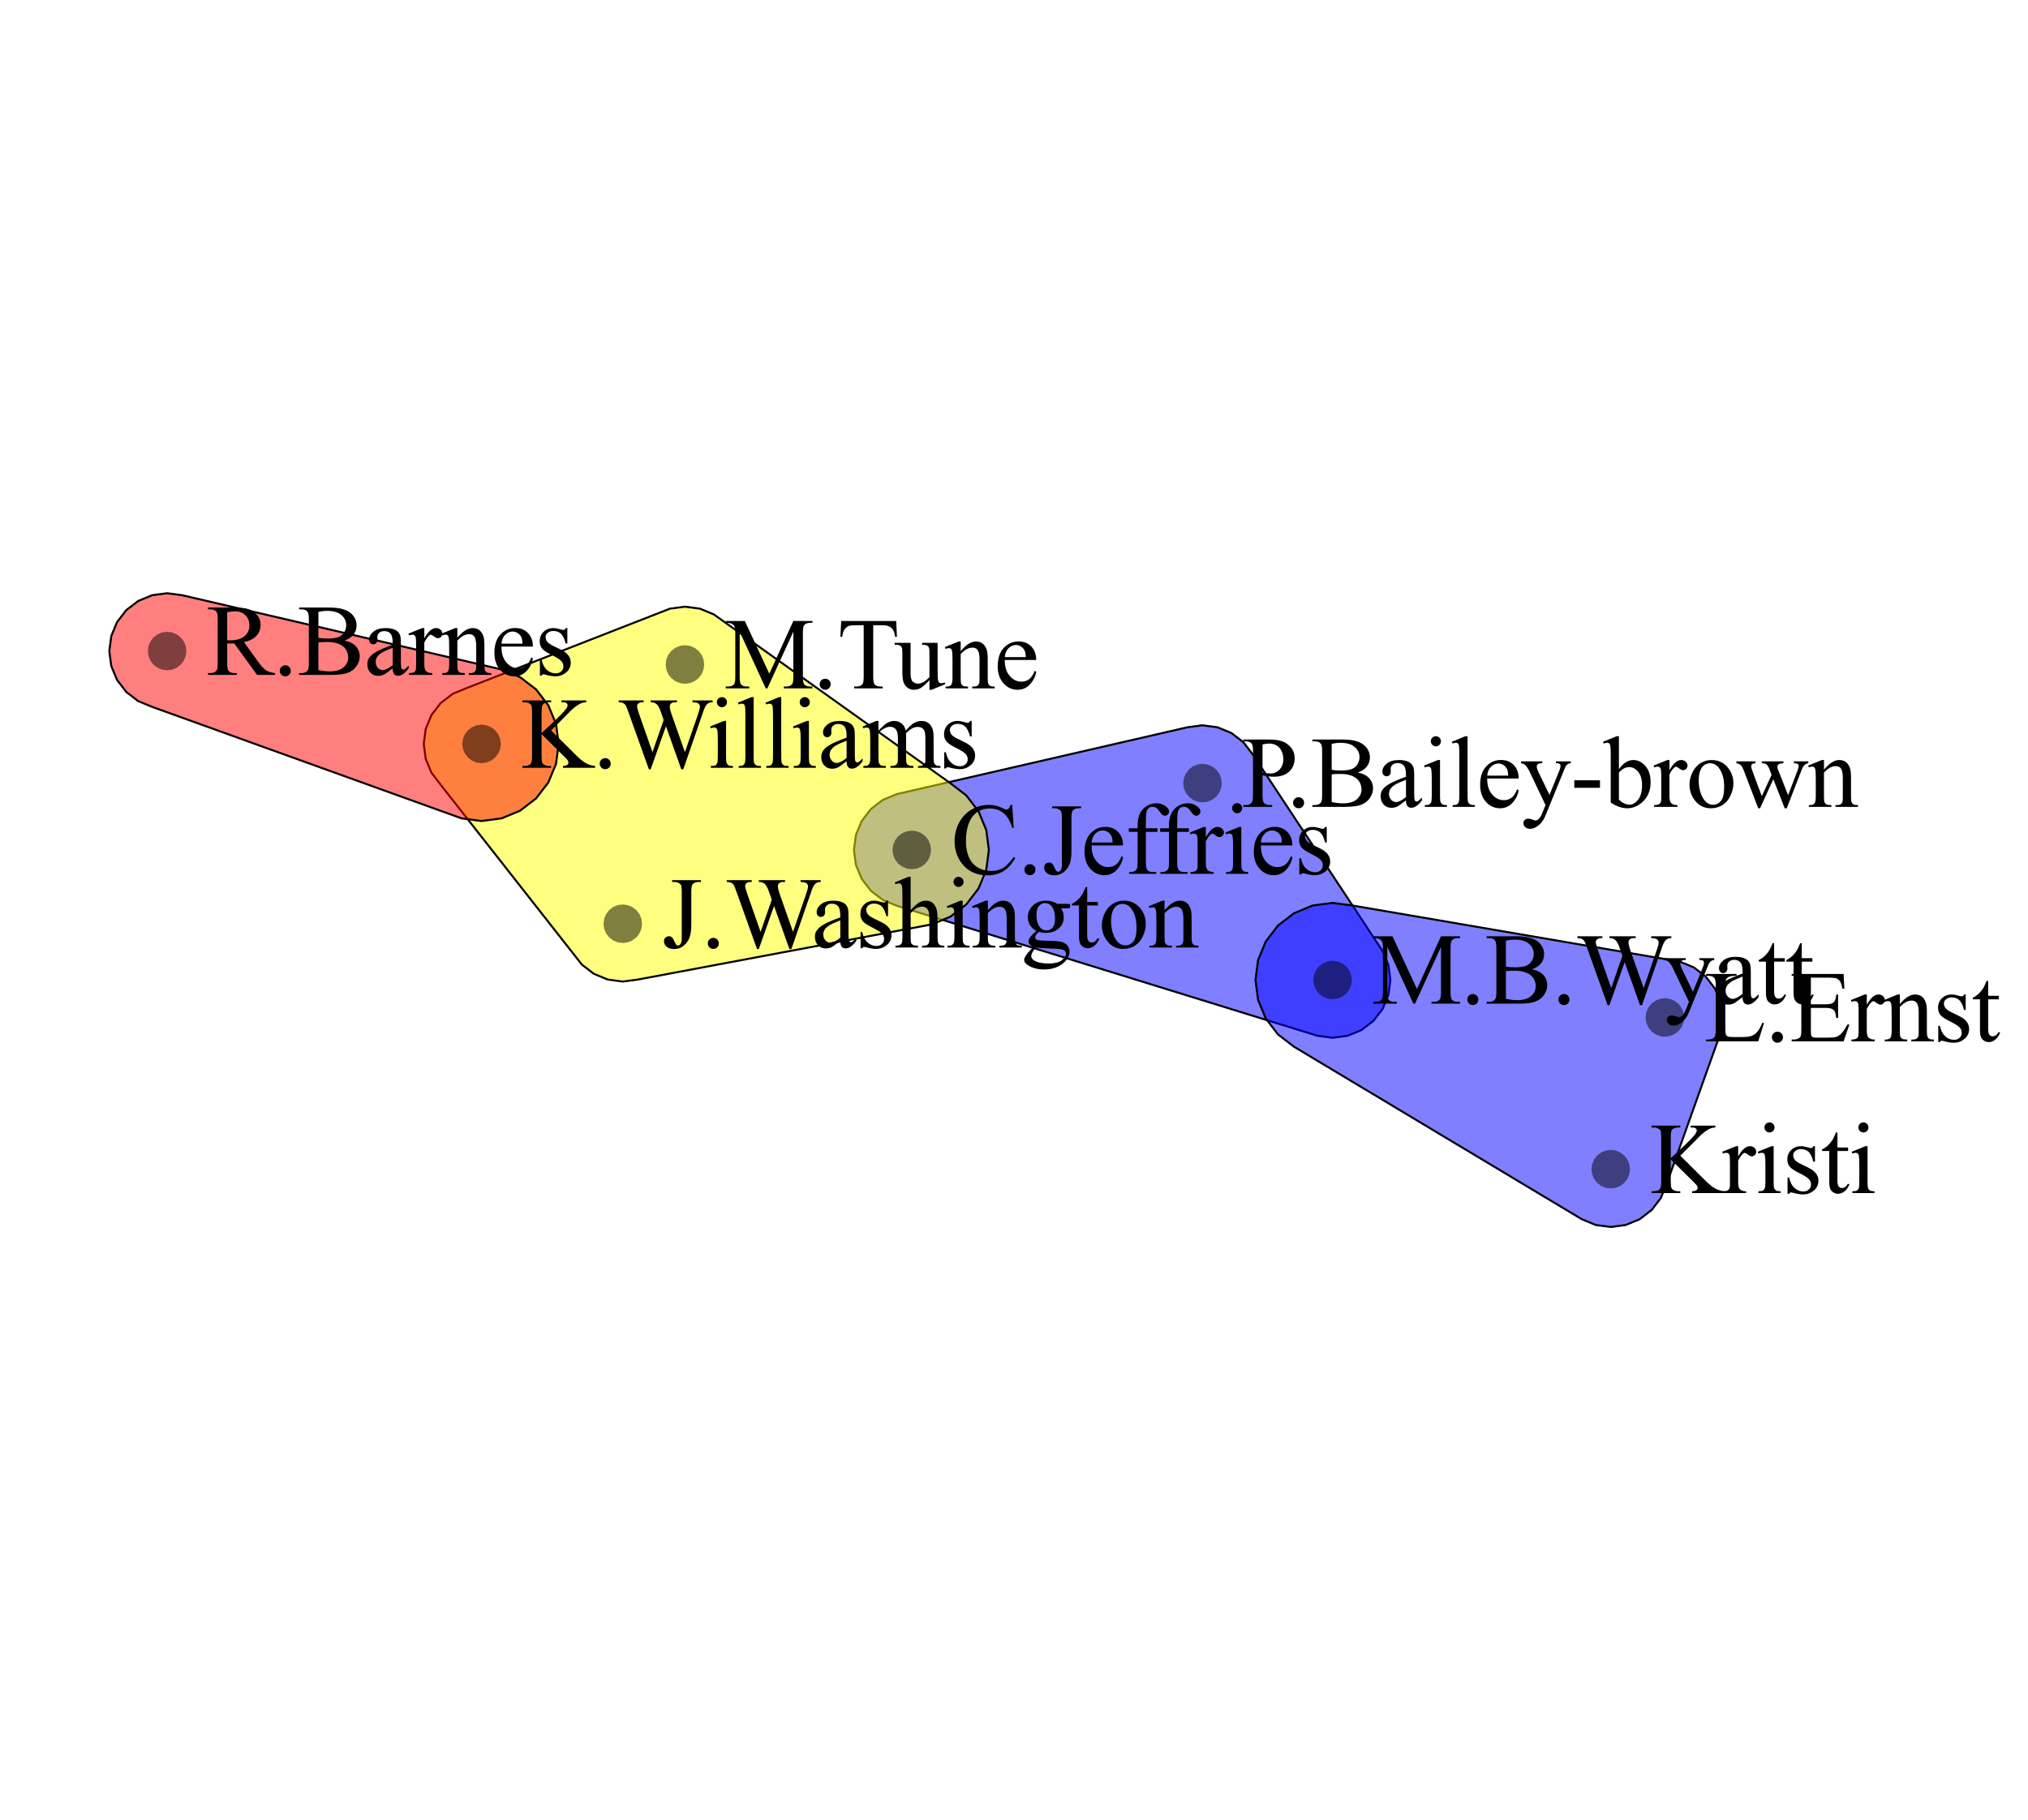 <?xml version="1.0" encoding="utf-8" standalone="no"?>
<!DOCTYPE svg PUBLIC "-//W3C//DTD SVG 1.1//EN"
  "http://www.w3.org/Graphics/SVG/1.1/DTD/svg11.dtd">
<svg xmlns:xlink="http://www.w3.org/1999/xlink" width="510.102pt" height="457.92pt" viewBox="0 0 510.102 457.92" xmlns="http://www.w3.org/2000/svg" version="1.1">
 <defs>
  <style type="text/css">*{stroke-linejoin: round; stroke-linecap: butt}</style>
 </defs>
 <g id="figure_1">
  <g id="patch_1">
   <path d="M 0 457.92 
L 510.102 457.92 
L 510.102 0 
L 0 0 
z
" style="fill: #ffffff"/>
  </g>
  <g id="axes_1">
   <g id="PolyCollection_1">
    <path d="M 225.573 227.871 
L 331.415 260.589 
L 335.179 261.084 
L 338.944 260.589 
L 342.451 259.136 
L 345.463 256.825 
L 347.775 253.812 
L 349.228 250.305 
L 349.723 246.54 
L 349.228 242.776 
L 347.775 239.268 
L 315.059 189.736 
L 312.747 186.724 
L 309.735 184.413 
L 306.227 182.96 
L 302.463 182.464 
L 298.699 182.96 
L 225.573 199.774 
L 222.065 201.227 
L 219.053 203.538 
L 216.742 206.55 
L 215.289 210.058 
L 214.793 213.822 
L 215.289 217.587 
L 216.742 221.095 
L 219.053 224.107 
L 222.065 226.418 
z
" clip-path="url(#pf80e96aa1f)" style="fill: #0000ff; fill-opacity: 0.5; stroke: #000000; stroke-width: 0.5"/>
    <path d="M 146.36 242.673 
L 149.373 244.984 
L 152.88 246.437 
L 156.645 246.933 
L 160.409 246.437 
L 234.357 232.554 
L 239.034 230.617 
L 243.05 227.535 
L 246.132 223.519 
L 248.069 218.842 
L 248.73 213.822 
L 248.069 208.803 
L 246.132 204.126 
L 243.05 200.11 
L 239.034 197.028 
L 179.552 154.575 
L 176.045 153.122 
L 172.28 152.626 
L 168.516 153.122 
L 117.364 173.103 
L 113.856 174.556 
L 110.844 176.867 
L 108.532 179.879 
L 107.08 183.387 
L 106.584 187.151 
L 107.08 190.916 
L 108.532 194.423 
L 110.844 197.436 
z
" clip-path="url(#pf80e96aa1f)" style="fill: #ffff00; fill-opacity: 0.5; stroke: #000000; stroke-width: 0.5"/>
    <path d="M 126.147 168.42 
L 45.799 149.738 
L 42.035 149.242 
L 38.271 149.738 
L 34.763 151.191 
L 31.751 153.502 
L 29.439 156.515 
L 27.986 160.022 
L 27.491 163.787 
L 27.986 167.551 
L 29.439 171.059 
L 31.751 174.071 
L 34.763 176.382 
L 38.271 177.835 
L 116.109 205.883 
L 121.128 206.544 
L 126.147 205.883 
L 130.824 203.946 
L 134.84 200.864 
L 137.922 196.847 
L 139.86 192.17 
L 140.52 187.151 
L 139.86 182.132 
L 137.922 177.455 
L 134.84 173.439 
L 130.824 170.357 
z
" clip-path="url(#pf80e96aa1f)" style="fill: #ff0000; fill-opacity: 0.5; stroke: #000000; stroke-width: 0.5"/>
    <path d="M 325.483 263.334 
L 397.875 306.729 
L 401.383 308.182 
L 405.147 308.678 
L 408.911 308.182 
L 412.419 306.729 
L 415.431 304.418 
L 417.742 301.405 
L 419.195 297.898 
L 432.814 259.735 
L 433.309 255.971 
L 432.814 252.207 
L 431.361 248.699 
L 429.049 245.687 
L 426.037 243.375 
L 422.529 241.922 
L 340.198 227.809 
L 335.179 227.148 
L 330.16 227.809 
L 325.483 229.746 
L 321.467 232.828 
L 318.385 236.844 
L 316.448 241.521 
L 315.787 246.54 
L 316.448 251.559 
L 318.385 256.236 
L 321.467 260.253 
z
" clip-path="url(#pf80e96aa1f)" style="fill: #0000ff; fill-opacity: 0.5; stroke: #000000; stroke-width: 0.5"/>
   </g>
   <g id="PolyCollection_2">
    <path d="M 234.185 213.822 
L 234.02 212.568 
L 233.536 211.398 
L 232.766 210.394 
L 231.761 209.624 
L 230.592 209.14 
L 229.337 208.974 
L 228.083 209.14 
L 226.913 209.624 
L 225.909 210.394 
L 225.139 211.398 
L 224.655 212.568 
L 224.489 213.822 
L 224.655 215.077 
L 225.139 216.247 
L 225.909 217.251 
L 226.913 218.021 
L 228.083 218.505 
L 229.337 218.671 
L 230.592 218.505 
L 231.761 218.021 
L 232.766 217.251 
L 233.536 216.247 
L 234.02 215.077 
z
" clip-path="url(#pf80e96aa1f)" style="fill-opacity: 0.5"/>
    <path d="M 340.027 246.54 
L 339.862 245.285 
L 339.378 244.116 
L 338.607 243.112 
L 337.603 242.342 
L 336.434 241.857 
L 335.179 241.692 
L 333.924 241.857 
L 332.755 242.342 
L 331.751 243.112 
L 330.981 244.116 
L 330.496 245.285 
L 330.331 246.54 
L 330.496 247.795 
L 330.981 248.964 
L 331.751 249.968 
L 332.755 250.739 
L 333.924 251.223 
L 335.179 251.388 
L 336.434 251.223 
L 337.603 250.739 
L 338.607 249.968 
L 339.378 248.964 
L 339.862 247.795 
z
" clip-path="url(#pf80e96aa1f)" style="fill-opacity: 0.5"/>
    <path d="M 307.311 197.008 
L 307.146 195.754 
L 306.662 194.584 
L 305.891 193.58 
L 304.887 192.81 
L 303.718 192.326 
L 302.463 192.16 
L 301.208 192.326 
L 300.039 192.81 
L 299.035 193.58 
L 298.264 194.584 
L 297.78 195.754 
L 297.615 197.008 
L 297.78 198.263 
L 298.264 199.432 
L 299.035 200.437 
L 300.039 201.207 
L 301.208 201.691 
L 302.463 201.857 
L 303.718 201.691 
L 304.887 201.207 
L 305.891 200.437 
L 306.662 199.432 
L 307.146 198.263 
z
" clip-path="url(#pf80e96aa1f)" style="fill-opacity: 0.5"/>
    <path d="M 161.493 232.389 
L 161.327 231.134 
L 160.843 229.965 
L 160.073 228.961 
L 159.069 228.19 
L 157.899 227.706 
L 156.645 227.541 
L 155.39 227.706 
L 154.221 228.19 
L 153.217 228.961 
L 152.446 229.965 
L 151.962 231.134 
L 151.797 232.389 
L 151.962 233.644 
L 152.446 234.813 
L 153.217 235.817 
L 154.221 236.587 
L 155.39 237.072 
L 156.645 237.237 
L 157.899 237.072 
L 159.069 236.587 
L 160.073 235.817 
L 160.843 234.813 
L 161.327 233.644 
z
" clip-path="url(#pf80e96aa1f)" style="fill-opacity: 0.5"/>
    <path d="M 125.976 187.151 
L 125.811 185.897 
L 125.327 184.727 
L 124.556 183.723 
L 123.552 182.953 
L 122.383 182.468 
L 121.128 182.303 
L 119.873 182.468 
L 118.704 182.953 
L 117.7 183.723 
L 116.93 184.727 
L 116.445 185.897 
L 116.28 187.151 
L 116.445 188.406 
L 116.93 189.575 
L 117.7 190.579 
L 118.704 191.35 
L 119.873 191.834 
L 121.128 191.999 
L 122.383 191.834 
L 123.552 191.35 
L 124.556 190.579 
L 125.327 189.575 
L 125.811 188.406 
z
" clip-path="url(#pf80e96aa1f)" style="fill-opacity: 0.5"/>
    <path d="M 177.128 167.17 
L 176.963 165.915 
L 176.479 164.746 
L 175.708 163.742 
L 174.704 162.972 
L 173.535 162.487 
L 172.28 162.322 
L 171.025 162.487 
L 169.856 162.972 
L 168.852 163.742 
L 168.082 164.746 
L 167.597 165.915 
L 167.432 167.17 
L 167.597 168.425 
L 168.082 169.594 
L 168.852 170.598 
L 169.856 171.369 
L 171.025 171.853 
L 172.28 172.018 
L 173.535 171.853 
L 174.704 171.369 
L 175.708 170.598 
L 176.479 169.594 
L 176.963 168.425 
z
" clip-path="url(#pf80e96aa1f)" style="fill-opacity: 0.5"/>
    <path d="M 46.883 163.787 
L 46.718 162.532 
L 46.234 161.363 
L 45.463 160.359 
L 44.459 159.588 
L 43.29 159.104 
L 42.035 158.939 
L 40.78 159.104 
L 39.611 159.588 
L 38.607 160.359 
L 37.837 161.363 
L 37.352 162.532 
L 37.187 163.787 
L 37.352 165.041 
L 37.837 166.211 
L 38.607 167.215 
L 39.611 167.985 
L 40.78 168.469 
L 42.035 168.635 
L 43.29 168.469 
L 44.459 167.985 
L 45.463 167.215 
L 46.234 166.211 
L 46.718 165.041 
z
" clip-path="url(#pf80e96aa1f)" style="fill-opacity: 0.5"/>
    <path d="M 409.995 294.133 
L 409.83 292.879 
L 409.345 291.709 
L 408.575 290.705 
L 407.571 289.935 
L 406.402 289.451 
L 405.147 289.285 
L 403.892 289.451 
L 402.723 289.935 
L 401.719 290.705 
L 400.948 291.709 
L 400.464 292.879 
L 400.299 294.133 
L 400.464 295.388 
L 400.948 296.557 
L 401.719 297.561 
L 402.723 298.332 
L 403.892 298.816 
L 405.147 298.981 
L 406.402 298.816 
L 407.571 298.332 
L 408.575 297.561 
L 409.345 296.557 
L 409.83 295.388 
z
" clip-path="url(#pf80e96aa1f)" style="fill-opacity: 0.5"/>
    <path d="M 423.613 255.971 
L 423.448 254.716 
L 422.963 253.547 
L 422.193 252.543 
L 421.189 251.772 
L 420.02 251.288 
L 418.765 251.123 
L 417.51 251.288 
L 416.341 251.772 
L 415.337 252.543 
L 414.566 253.547 
L 414.082 254.716 
L 413.917 255.971 
L 414.082 257.226 
L 414.566 258.395 
L 415.337 259.399 
L 416.341 260.169 
L 417.51 260.654 
L 418.765 260.819 
L 420.02 260.654 
L 421.189 260.169 
L 422.193 259.399 
L 422.963 258.395 
L 423.448 257.226 
z
" clip-path="url(#pf80e96aa1f)" style="fill-opacity: 0.5"/>
   </g>
   <g id="text_1">
    <g id="patch_2">
     <path d="M 235.185 229.176 
L 339.248 229.176 
L 339.248 198.469 
L 235.185 198.469 
L 235.185 229.176 
z
" style="fill: none"/>
    </g>
    <!-- C.Jeffries -->
    <g transform="translate(239.185 219.828)scale(0.25 -0.25)">
     <defs>
      <path id="TimesNewRomanPSMT-43" d="M 3853 4334 
L 3950 2894 
L 3853 2894 
Q 3659 3541 3300 3825 
Q 2941 4109 2438 4109 
Q 2016 4109 1675 3895 
Q 1334 3681 1139 3212 
Q 944 2744 944 2047 
Q 944 1472 1128 1050 
Q 1313 628 1683 403 
Q 2053 178 2528 178 
Q 2941 178 3256 354 
Q 3572 531 3950 1056 
L 4047 994 
Q 3728 428 3303 165 
Q 2878 -97 2294 -97 
Q 1241 -97 663 684 
Q 231 1266 231 2053 
Q 231 2688 515 3219 
Q 800 3750 1298 4042 
Q 1797 4334 2388 4334 
Q 2847 4334 3294 4109 
Q 3425 4041 3481 4041 
Q 3566 4041 3628 4100 
Q 3709 4184 3744 4334 
L 3853 4334 
z
" transform="scale(0.016)"/>
      <path id="TimesNewRomanPSMT-2e" d="M 800 606 
Q 947 606 1047 504 
Q 1147 403 1147 259 
Q 1147 116 1045 14 
Q 944 -88 800 -88 
Q 656 -88 554 14 
Q 453 116 453 259 
Q 453 406 554 506 
Q 656 606 800 606 
z
" transform="scale(0.016)"/>
      <path id="TimesNewRomanPSMT-4a" d="M 638 4122 
L 638 4238 
L 2453 4238 
L 2453 4122 
L 2300 4122 
Q 2041 4122 1922 3969 
Q 1847 3869 1847 3488 
L 1847 1416 
Q 1847 938 1742 641 
Q 1638 344 1381 123 
Q 1125 -97 763 -97 
Q 469 -97 300 48 
Q 131 194 131 381 
Q 131 534 209 613 
Q 313 709 450 709 
Q 550 709 629 643 
Q 709 578 831 294 
Q 903 125 1016 125 
Q 1100 125 1173 228 
Q 1247 331 1247 594 
L 1247 3488 
Q 1247 3809 1206 3913 
Q 1175 3991 1075 4047 
Q 941 4122 791 4122 
L 638 4122 
z
" transform="scale(0.016)"/>
      <path id="TimesNewRomanPSMT-65" d="M 681 1784 
Q 678 1147 991 784 
Q 1303 422 1725 422 
Q 2006 422 2214 576 
Q 2422 731 2563 1106 
L 2659 1044 
Q 2594 616 2278 264 
Q 1963 -88 1488 -88 
Q 972 -88 605 314 
Q 238 716 238 1394 
Q 238 2128 614 2539 
Q 991 2950 1559 2950 
Q 2041 2950 2350 2633 
Q 2659 2316 2659 1784 
L 681 1784 
z
M 681 1966 
L 2006 1966 
Q 1991 2241 1941 2353 
Q 1863 2528 1708 2628 
Q 1553 2728 1384 2728 
Q 1125 2728 920 2526 
Q 716 2325 681 1966 
z
" transform="scale(0.016)"/>
      <path id="TimesNewRomanPSMT-66" d="M 1319 2638 
L 1319 756 
Q 1319 356 1406 250 
Q 1522 113 1716 113 
L 1975 113 
L 1975 0 
L 266 0 
L 266 113 
L 394 113 
Q 519 113 622 175 
Q 725 238 764 344 
Q 803 450 803 756 
L 803 2638 
L 247 2638 
L 247 2863 
L 803 2863 
L 803 3050 
Q 803 3478 940 3775 
Q 1078 4072 1361 4255 
Q 1644 4438 1997 4438 
Q 2325 4438 2600 4225 
Q 2781 4084 2781 3909 
Q 2781 3816 2700 3733 
Q 2619 3650 2525 3650 
Q 2453 3650 2373 3701 
Q 2294 3753 2178 3923 
Q 2063 4094 1966 4153 
Q 1869 4213 1750 4213 
Q 1606 4213 1506 4136 
Q 1406 4059 1362 3898 
Q 1319 3738 1319 3069 
L 1319 2863 
L 2056 2863 
L 2056 2638 
L 1319 2638 
z
" transform="scale(0.016)"/>
      <path id="TimesNewRomanPSMT-72" d="M 1038 2947 
L 1038 2303 
Q 1397 2947 1775 2947 
Q 1947 2947 2059 2842 
Q 2172 2738 2172 2600 
Q 2172 2478 2090 2393 
Q 2009 2309 1897 2309 
Q 1788 2309 1652 2417 
Q 1516 2525 1450 2525 
Q 1394 2525 1328 2463 
Q 1188 2334 1038 2041 
L 1038 669 
Q 1038 431 1097 309 
Q 1138 225 1241 169 
Q 1344 113 1538 113 
L 1538 0 
L 72 0 
L 72 113 
Q 291 113 397 181 
Q 475 231 506 341 
Q 522 394 522 644 
L 522 1753 
Q 522 2253 501 2348 
Q 481 2444 426 2487 
Q 372 2531 291 2531 
Q 194 2531 72 2484 
L 41 2597 
L 906 2947 
L 1038 2947 
z
" transform="scale(0.016)"/>
      <path id="TimesNewRomanPSMT-69" d="M 928 4444 
Q 1059 4444 1151 4351 
Q 1244 4259 1244 4128 
Q 1244 3997 1151 3903 
Q 1059 3809 928 3809 
Q 797 3809 703 3903 
Q 609 3997 609 4128 
Q 609 4259 701 4351 
Q 794 4444 928 4444 
z
M 1188 2947 
L 1188 647 
Q 1188 378 1227 289 
Q 1266 200 1342 156 
Q 1419 113 1622 113 
L 1622 0 
L 231 0 
L 231 113 
Q 441 113 512 153 
Q 584 194 626 287 
Q 669 381 669 647 
L 669 1750 
Q 669 2216 641 2353 
Q 619 2453 572 2492 
Q 525 2531 444 2531 
Q 356 2531 231 2484 
L 188 2597 
L 1050 2947 
L 1188 2947 
z
" transform="scale(0.016)"/>
      <path id="TimesNewRomanPSMT-73" d="M 2050 2947 
L 2050 1972 
L 1947 1972 
Q 1828 2431 1642 2597 
Q 1456 2763 1169 2763 
Q 950 2763 815 2647 
Q 681 2531 681 2391 
Q 681 2216 781 2091 
Q 878 1963 1175 1819 
L 1631 1597 
Q 2266 1288 2266 781 
Q 2266 391 1970 151 
Q 1675 -88 1309 -88 
Q 1047 -88 709 6 
Q 606 38 541 38 
Q 469 38 428 -44 
L 325 -44 
L 325 978 
L 428 978 
Q 516 541 762 319 
Q 1009 97 1316 97 
Q 1531 97 1667 223 
Q 1803 350 1803 528 
Q 1803 744 1651 891 
Q 1500 1038 1047 1263 
Q 594 1488 453 1669 
Q 313 1847 313 2119 
Q 313 2472 555 2709 
Q 797 2947 1181 2947 
Q 1350 2947 1591 2875 
Q 1750 2828 1803 2828 
Q 1853 2828 1881 2850 
Q 1909 2872 1947 2947 
L 2050 2947 
z
" transform="scale(0.016)"/>
     </defs>
     <use xlink:href="#TimesNewRomanPSMT-43"/>
     <use xlink:href="#TimesNewRomanPSMT-2e" x="66.699"/>
     <use xlink:href="#TimesNewRomanPSMT-4a" x="91.699"/>
     <use xlink:href="#TimesNewRomanPSMT-65" x="130.615"/>
     <use xlink:href="#TimesNewRomanPSMT-66" x="175"/>
     <use xlink:href="#TimesNewRomanPSMT-66" x="206.551"/>
     <use xlink:href="#TimesNewRomanPSMT-72" x="239.852"/>
     <use xlink:href="#TimesNewRomanPSMT-69" x="273.152"/>
     <use xlink:href="#TimesNewRomanPSMT-65" x="300.936"/>
     <use xlink:href="#TimesNewRomanPSMT-73" x="345.32"/>
    </g>
   </g>
   <g id="text_2">
    <g id="patch_3">
     <path d="M 341.027 261.894 
L 460.019 261.894 
L 460.019 231.187 
L 341.027 231.187 
L 341.027 261.894 
z
" style="fill: none"/>
    </g>
    <!-- M.B.Wyatt -->
    <g transform="translate(345.027 252.499)scale(0.25 -0.25)">
     <defs>
      <path id="TimesNewRomanPSMT-4d" d="M 2619 0 
L 981 3566 
L 981 734 
Q 981 344 1066 247 
Q 1181 116 1431 116 
L 1581 116 
L 1581 0 
L 106 0 
L 106 116 
L 256 116 
Q 525 116 638 278 
Q 706 378 706 734 
L 706 3503 
Q 706 3784 644 3909 
Q 600 4000 483 4061 
Q 366 4122 106 4122 
L 106 4238 
L 1306 4238 
L 2844 922 
L 4356 4238 
L 5556 4238 
L 5556 4122 
L 5409 4122 
Q 5138 4122 5025 3959 
Q 4956 3859 4956 3503 
L 4956 734 
Q 4956 344 5044 247 
Q 5159 116 5409 116 
L 5556 116 
L 5556 0 
L 3756 0 
L 3756 116 
L 3906 116 
Q 4178 116 4288 278 
Q 4356 378 4356 734 
L 4356 3566 
L 2722 0 
L 2619 0 
z
" transform="scale(0.016)"/>
      <path id="TimesNewRomanPSMT-42" d="M 2956 2163 
Q 3397 2069 3616 1863 
Q 3919 1575 3919 1159 
Q 3919 844 3719 555 
Q 3519 266 3170 133 
Q 2822 0 2106 0 
L 106 0 
L 106 116 
L 266 116 
Q 531 116 647 284 
Q 719 394 719 750 
L 719 3488 
Q 719 3881 628 3984 
Q 506 4122 266 4122 
L 106 4122 
L 106 4238 
L 1938 4238 
Q 2450 4238 2759 4163 
Q 3228 4050 3475 3764 
Q 3722 3478 3722 3106 
Q 3722 2788 3528 2536 
Q 3334 2284 2956 2163 
z
M 1319 2331 
Q 1434 2309 1582 2298 
Q 1731 2288 1909 2288 
Q 2366 2288 2595 2386 
Q 2825 2484 2947 2687 
Q 3069 2891 3069 3131 
Q 3069 3503 2766 3765 
Q 2463 4028 1881 4028 
Q 1569 4028 1319 3959 
L 1319 2331 
z
M 1319 306 
Q 1681 222 2034 222 
Q 2600 222 2897 476 
Q 3194 731 3194 1106 
Q 3194 1353 3059 1581 
Q 2925 1809 2622 1940 
Q 2319 2072 1872 2072 
Q 1678 2072 1540 2065 
Q 1403 2059 1319 2044 
L 1319 306 
z
" transform="scale(0.016)"/>
      <path id="TimesNewRomanPSMT-57" d="M 5991 4238 
L 5991 4122 
Q 5825 4122 5722 4062 
Q 5619 4003 5525 3841 
Q 5463 3731 5328 3319 
L 4147 -97 
L 4022 -97 
L 3056 2613 
L 2097 -97 
L 1984 -97 
L 725 3422 
Q 584 3816 547 3888 
Q 484 4006 376 4064 
Q 269 4122 84 4122 
L 84 4238 
L 1653 4238 
L 1653 4122 
L 1578 4122 
Q 1413 4122 1325 4047 
Q 1238 3972 1238 3866 
Q 1238 3756 1375 3363 
L 2209 984 
L 2913 3006 
L 2788 3363 
L 2688 3647 
Q 2622 3803 2541 3922 
Q 2500 3981 2441 4022 
Q 2363 4078 2284 4103 
Q 2225 4122 2097 4122 
L 2097 4238 
L 3747 4238 
L 3747 4122 
L 3634 4122 
Q 3459 4122 3378 4047 
Q 3297 3972 3297 3844 
Q 3297 3684 3438 3288 
L 4250 984 
L 5056 3319 
Q 5194 3706 5194 3856 
Q 5194 3928 5148 3990 
Q 5103 4053 5034 4078 
Q 4916 4122 4725 4122 
L 4725 4238 
L 5991 4238 
z
" transform="scale(0.016)"/>
      <path id="TimesNewRomanPSMT-79" d="M 38 2863 
L 1372 2863 
L 1372 2747 
L 1306 2747 
Q 1166 2747 1095 2686 
Q 1025 2625 1025 2534 
Q 1025 2413 1128 2197 
L 1825 753 
L 2466 2334 
Q 2519 2463 2519 2588 
Q 2519 2644 2497 2672 
Q 2472 2706 2419 2726 
Q 2366 2747 2231 2747 
L 2231 2863 
L 3163 2863 
L 3163 2747 
Q 3047 2734 2984 2696 
Q 2922 2659 2847 2556 
Q 2819 2513 2741 2316 
L 1575 -541 
Q 1406 -956 1132 -1168 
Q 859 -1381 606 -1381 
Q 422 -1381 303 -1275 
Q 184 -1169 184 -1031 
Q 184 -900 270 -820 
Q 356 -741 506 -741 
Q 609 -741 788 -809 
Q 913 -856 944 -856 
Q 1038 -856 1148 -759 
Q 1259 -663 1372 -384 
L 1575 113 
L 547 2272 
Q 500 2369 397 2513 
Q 319 2622 269 2659 
Q 197 2709 38 2747 
L 38 2863 
z
" transform="scale(0.016)"/>
      <path id="TimesNewRomanPSMT-61" d="M 1822 413 
Q 1381 72 1269 19 
Q 1100 -59 909 -59 
Q 613 -59 420 144 
Q 228 347 228 678 
Q 228 888 322 1041 
Q 450 1253 767 1440 
Q 1084 1628 1822 1897 
L 1822 2009 
Q 1822 2438 1686 2597 
Q 1550 2756 1291 2756 
Q 1094 2756 978 2650 
Q 859 2544 859 2406 
L 866 2225 
Q 866 2081 792 2003 
Q 719 1925 600 1925 
Q 484 1925 411 2006 
Q 338 2088 338 2228 
Q 338 2497 613 2722 
Q 888 2947 1384 2947 
Q 1766 2947 2009 2819 
Q 2194 2722 2281 2516 
Q 2338 2381 2338 1966 
L 2338 994 
Q 2338 584 2353 492 
Q 2369 400 2405 369 
Q 2441 338 2488 338 
Q 2538 338 2575 359 
Q 2641 400 2828 588 
L 2828 413 
Q 2478 -56 2159 -56 
Q 2006 -56 1915 50 
Q 1825 156 1822 413 
z
M 1822 616 
L 1822 1706 
Q 1350 1519 1213 1441 
Q 966 1303 859 1153 
Q 753 1003 753 825 
Q 753 600 887 451 
Q 1022 303 1197 303 
Q 1434 303 1822 616 
z
" transform="scale(0.016)"/>
      <path id="TimesNewRomanPSMT-74" d="M 1031 3803 
L 1031 2863 
L 1700 2863 
L 1700 2644 
L 1031 2644 
L 1031 788 
Q 1031 509 1111 412 
Q 1191 316 1316 316 
Q 1419 316 1516 380 
Q 1613 444 1666 569 
L 1788 569 
Q 1678 263 1478 108 
Q 1278 -47 1066 -47 
Q 922 -47 784 33 
Q 647 113 581 261 
Q 516 409 516 719 
L 516 2644 
L 63 2644 
L 63 2747 
Q 234 2816 414 2980 
Q 594 3144 734 3369 
Q 806 3488 934 3803 
L 1031 3803 
z
" transform="scale(0.016)"/>
     </defs>
     <use xlink:href="#TimesNewRomanPSMT-4d"/>
     <use xlink:href="#TimesNewRomanPSMT-2e" x="88.916"/>
     <use xlink:href="#TimesNewRomanPSMT-42" x="113.916"/>
     <use xlink:href="#TimesNewRomanPSMT-2e" x="180.615"/>
     <use xlink:href="#TimesNewRomanPSMT-57" x="205.615"/>
     <use xlink:href="#TimesNewRomanPSMT-79" x="294"/>
     <use xlink:href="#TimesNewRomanPSMT-61" x="344"/>
     <use xlink:href="#TimesNewRomanPSMT-74" x="388.385"/>
     <use xlink:href="#TimesNewRomanPSMT-74" x="416.168"/>
    </g>
   </g>
   <g id="text_3">
    <g id="patch_4">
     <path d="M 308.311 212.385 
L 471.147 212.385 
L 471.147 181.632 
L 308.311 181.632 
L 308.311 212.385 
z
" style="fill: none"/>
    </g>
    <!-- P.Bailey-brown -->
    <g transform="translate(312.311 202.991)scale(0.25 -0.25)">
     <defs>
      <path id="TimesNewRomanPSMT-50" d="M 1313 1984 
L 1313 750 
Q 1313 350 1400 253 
Q 1519 116 1759 116 
L 1922 116 
L 1922 0 
L 106 0 
L 106 116 
L 266 116 
Q 534 116 650 291 
Q 713 388 713 750 
L 713 3488 
Q 713 3888 628 3984 
Q 506 4122 266 4122 
L 106 4122 
L 106 4238 
L 1659 4238 
Q 2228 4238 2556 4120 
Q 2884 4003 3109 3725 
Q 3334 3447 3334 3066 
Q 3334 2547 2992 2222 
Q 2650 1897 2025 1897 
Q 1872 1897 1694 1919 
Q 1516 1941 1313 1984 
z
M 1313 2163 
Q 1478 2131 1606 2115 
Q 1734 2100 1825 2100 
Q 2150 2100 2386 2351 
Q 2622 2603 2622 3003 
Q 2622 3278 2509 3514 
Q 2397 3750 2190 3867 
Q 1984 3984 1722 3984 
Q 1563 3984 1313 3925 
L 1313 2163 
z
" transform="scale(0.016)"/>
      <path id="TimesNewRomanPSMT-6c" d="M 1184 4444 
L 1184 647 
Q 1184 378 1223 290 
Q 1263 203 1344 158 
Q 1425 113 1647 113 
L 1647 0 
L 244 0 
L 244 113 
Q 441 113 512 153 
Q 584 194 625 287 
Q 666 381 666 647 
L 666 3247 
Q 666 3731 644 3842 
Q 622 3953 573 3993 
Q 525 4034 450 4034 
Q 369 4034 244 3984 
L 191 4094 
L 1044 4444 
L 1184 4444 
z
" transform="scale(0.016)"/>
      <path id="TimesNewRomanPSMT-2d" d="M 259 1672 
L 1875 1672 
L 1875 1200 
L 259 1200 
L 259 1672 
z
" transform="scale(0.016)"/>
      <path id="TimesNewRomanPSMT-62" d="M 984 2369 
Q 1400 2947 1881 2947 
Q 2322 2947 2650 2570 
Q 2978 2194 2978 1541 
Q 2978 778 2472 313 
Q 2038 -88 1503 -88 
Q 1253 -88 995 3 
Q 738 94 469 275 
L 469 3241 
Q 469 3728 445 3840 
Q 422 3953 372 3993 
Q 322 4034 247 4034 
Q 159 4034 28 3984 
L -16 4094 
L 844 4444 
L 984 4444 
L 984 2369 
z
M 984 2169 
L 984 456 
Q 1144 300 1314 220 
Q 1484 141 1663 141 
Q 1947 141 2192 453 
Q 2438 766 2438 1363 
Q 2438 1913 2192 2208 
Q 1947 2503 1634 2503 
Q 1469 2503 1303 2419 
Q 1178 2356 984 2169 
z
" transform="scale(0.016)"/>
      <path id="TimesNewRomanPSMT-6f" d="M 1600 2947 
Q 2250 2947 2644 2453 
Q 2978 2031 2978 1484 
Q 2978 1100 2793 706 
Q 2609 313 2286 112 
Q 1963 -88 1566 -88 
Q 919 -88 538 428 
Q 216 863 216 1403 
Q 216 1797 411 2186 
Q 606 2575 925 2761 
Q 1244 2947 1600 2947 
z
M 1503 2744 
Q 1338 2744 1170 2645 
Q 1003 2547 900 2300 
Q 797 2053 797 1666 
Q 797 1041 1045 587 
Q 1294 134 1700 134 
Q 2003 134 2200 384 
Q 2397 634 2397 1244 
Q 2397 2006 2069 2444 
Q 1847 2744 1503 2744 
z
" transform="scale(0.016)"/>
      <path id="TimesNewRomanPSMT-77" d="M 41 2863 
L 1241 2863 
L 1241 2747 
Q 1075 2734 1023 2687 
Q 972 2641 972 2553 
Q 972 2456 1025 2319 
L 1638 672 
L 2253 2013 
L 2091 2434 
Q 2016 2622 1894 2694 
Q 1825 2738 1638 2747 
L 1638 2863 
L 3000 2863 
L 3000 2747 
Q 2775 2738 2681 2666 
Q 2619 2616 2619 2506 
Q 2619 2444 2644 2378 
L 3294 734 
L 3897 2319 
Q 3959 2488 3959 2588 
Q 3959 2647 3898 2694 
Q 3838 2741 3659 2747 
L 3659 2863 
L 4563 2863 
L 4563 2747 
Q 4291 2706 4163 2378 
L 3206 -88 
L 3078 -88 
L 2363 1741 
L 1528 -88 
L 1413 -88 
L 494 2319 
Q 403 2547 315 2626 
Q 228 2706 41 2747 
L 41 2863 
z
" transform="scale(0.016)"/>
      <path id="TimesNewRomanPSMT-6e" d="M 1034 2341 
Q 1538 2947 1994 2947 
Q 2228 2947 2397 2830 
Q 2566 2713 2666 2444 
Q 2734 2256 2734 1869 
L 2734 647 
Q 2734 375 2778 278 
Q 2813 200 2889 156 
Q 2966 113 3172 113 
L 3172 0 
L 1756 0 
L 1756 113 
L 1816 113 
Q 2016 113 2095 173 
Q 2175 234 2206 353 
Q 2219 400 2219 647 
L 2219 1819 
Q 2219 2209 2117 2386 
Q 2016 2563 1775 2563 
Q 1403 2563 1034 2156 
L 1034 647 
Q 1034 356 1069 288 
Q 1113 197 1189 155 
Q 1266 113 1500 113 
L 1500 0 
L 84 0 
L 84 113 
L 147 113 
Q 366 113 442 223 
Q 519 334 519 647 
L 519 1709 
Q 519 2225 495 2337 
Q 472 2450 423 2490 
Q 375 2531 294 2531 
Q 206 2531 84 2484 
L 38 2597 
L 900 2947 
L 1034 2947 
L 1034 2341 
z
" transform="scale(0.016)"/>
     </defs>
     <use xlink:href="#TimesNewRomanPSMT-50"/>
     <use xlink:href="#TimesNewRomanPSMT-2e" x="44.49"/>
     <use xlink:href="#TimesNewRomanPSMT-42" x="69.49"/>
     <use xlink:href="#TimesNewRomanPSMT-61" x="136.189"/>
     <use xlink:href="#TimesNewRomanPSMT-69" x="180.574"/>
     <use xlink:href="#TimesNewRomanPSMT-6c" x="208.357"/>
     <use xlink:href="#TimesNewRomanPSMT-65" x="236.141"/>
     <use xlink:href="#TimesNewRomanPSMT-79" x="280.525"/>
     <use xlink:href="#TimesNewRomanPSMT-2d" x="330.525"/>
     <use xlink:href="#TimesNewRomanPSMT-62" x="363.826"/>
     <use xlink:href="#TimesNewRomanPSMT-72" x="413.826"/>
     <use xlink:href="#TimesNewRomanPSMT-6f" x="447.127"/>
     <use xlink:href="#TimesNewRomanPSMT-77" x="497.127"/>
     <use xlink:href="#TimesNewRomanPSMT-6e" x="569.344"/>
    </g>
   </g>
   <g id="text_4">
    <g id="patch_5">
     <path d="M 162.493 247.766 
L 305.29 247.766 
L 305.29 217.012 
L 162.493 217.012 
L 162.493 247.766 
z
" style="fill: none"/>
    </g>
    <!-- J.Washington -->
    <g transform="translate(166.493 238.371)scale(0.25 -0.25)">
     <defs>
      <path id="TimesNewRomanPSMT-68" d="M 1041 4444 
L 1041 2350 
Q 1388 2731 1591 2839 
Q 1794 2947 1997 2947 
Q 2241 2947 2416 2812 
Q 2591 2678 2675 2391 
Q 2734 2191 2734 1659 
L 2734 647 
Q 2734 375 2778 275 
Q 2809 200 2884 156 
Q 2959 113 3159 113 
L 3159 0 
L 1753 0 
L 1753 113 
L 1819 113 
Q 2019 113 2097 173 
Q 2175 234 2206 353 
Q 2216 403 2216 647 
L 2216 1659 
Q 2216 2128 2167 2275 
Q 2119 2422 2012 2495 
Q 1906 2569 1756 2569 
Q 1603 2569 1437 2487 
Q 1272 2406 1041 2159 
L 1041 647 
Q 1041 353 1073 281 
Q 1106 209 1195 161 
Q 1284 113 1503 113 
L 1503 0 
L 84 0 
L 84 113 
Q 275 113 384 172 
Q 447 203 484 290 
Q 522 378 522 647 
L 522 3238 
Q 522 3728 498 3840 
Q 475 3953 426 3993 
Q 378 4034 297 4034 
Q 231 4034 84 3984 
L 41 4094 
L 897 4444 
L 1041 4444 
z
" transform="scale(0.016)"/>
      <path id="TimesNewRomanPSMT-67" d="M 966 1044 
Q 703 1172 562 1401 
Q 422 1631 422 1909 
Q 422 2334 742 2640 
Q 1063 2947 1563 2947 
Q 1972 2947 2272 2747 
L 2878 2747 
Q 3013 2747 3034 2739 
Q 3056 2731 3066 2713 
Q 3084 2684 3084 2613 
Q 3084 2531 3069 2500 
Q 3059 2484 3036 2475 
Q 3013 2466 2878 2466 
L 2506 2466 
Q 2681 2241 2681 1891 
Q 2681 1491 2375 1206 
Q 2069 922 1553 922 
Q 1341 922 1119 984 
Q 981 866 932 777 
Q 884 688 884 625 
Q 884 572 936 522 
Q 988 472 1138 450 
Q 1225 438 1575 428 
Q 2219 413 2409 384 
Q 2700 344 2873 169 
Q 3047 -6 3047 -263 
Q 3047 -616 2716 -925 
Q 2228 -1381 1444 -1381 
Q 841 -1381 425 -1109 
Q 191 -953 191 -784 
Q 191 -709 225 -634 
Q 278 -519 444 -313 
Q 466 -284 763 25 
Q 600 122 533 198 
Q 466 275 466 372 
Q 466 481 555 628 
Q 644 775 966 1044 
z
M 1509 2797 
Q 1278 2797 1122 2612 
Q 966 2428 966 2047 
Q 966 1553 1178 1281 
Q 1341 1075 1591 1075 
Q 1828 1075 1981 1253 
Q 2134 1431 2134 1813 
Q 2134 2309 1919 2591 
Q 1759 2797 1509 2797 
z
M 934 0 
Q 788 -159 713 -296 
Q 638 -434 638 -550 
Q 638 -700 819 -813 
Q 1131 -1006 1722 -1006 
Q 2284 -1006 2551 -807 
Q 2819 -609 2819 -384 
Q 2819 -222 2659 -153 
Q 2497 -84 2016 -72 
Q 1313 -53 934 0 
z
" transform="scale(0.016)"/>
     </defs>
     <use xlink:href="#TimesNewRomanPSMT-4a"/>
     <use xlink:href="#TimesNewRomanPSMT-2e" x="38.916"/>
     <use xlink:href="#TimesNewRomanPSMT-57" x="63.916"/>
     <use xlink:href="#TimesNewRomanPSMT-61" x="150.301"/>
     <use xlink:href="#TimesNewRomanPSMT-73" x="194.686"/>
     <use xlink:href="#TimesNewRomanPSMT-68" x="233.602"/>
     <use xlink:href="#TimesNewRomanPSMT-69" x="283.602"/>
     <use xlink:href="#TimesNewRomanPSMT-6e" x="311.385"/>
     <use xlink:href="#TimesNewRomanPSMT-67" x="361.385"/>
     <use xlink:href="#TimesNewRomanPSMT-74" x="411.385"/>
     <use xlink:href="#TimesNewRomanPSMT-6f" x="439.168"/>
     <use xlink:href="#TimesNewRomanPSMT-6e" x="489.168"/>
    </g>
   </g>
   <g id="text_5">
    <g id="patch_6">
     <path d="M 126.976 202.505 
L 249.933 202.505 
L 249.933 171.798 
L 126.976 171.798 
L 126.976 202.505 
z
" style="fill: none"/>
    </g>
    <!-- K.Williams -->
    <g transform="translate(130.976 193.157)scale(0.25 -0.25)">
     <defs>
      <path id="TimesNewRomanPSMT-4b" d="M 1913 2350 
L 3475 797 
Q 3859 413 4131 273 
Q 4403 134 4675 116 
L 4675 0 
L 2659 0 
L 2659 116 
Q 2841 116 2920 177 
Q 3000 238 3000 313 
Q 3000 388 2970 447 
Q 2941 506 2775 669 
L 1313 2116 
L 1313 750 
Q 1313 428 1353 325 
Q 1384 247 1484 191 
Q 1619 116 1769 116 
L 1913 116 
L 1913 0 
L 106 0 
L 106 116 
L 256 116 
Q 519 116 638 269 
Q 713 369 713 750 
L 713 3488 
Q 713 3809 672 3916 
Q 641 3991 544 4047 
Q 406 4122 256 4122 
L 106 4122 
L 106 4238 
L 1913 4238 
L 1913 4122 
L 1769 4122 
Q 1622 4122 1484 4050 
Q 1388 4000 1350 3900 
Q 1313 3800 1313 3488 
L 1313 2191 
Q 1375 2250 1741 2588 
Q 2669 3438 2863 3722 
Q 2947 3847 2947 3941 
Q 2947 4013 2881 4067 
Q 2816 4122 2659 4122 
L 2563 4122 
L 2563 4238 
L 4119 4238 
L 4119 4122 
Q 3981 4119 3868 4084 
Q 3756 4050 3593 3951 
Q 3431 3853 3194 3634 
Q 3125 3572 2559 2994 
L 1913 2350 
z
" transform="scale(0.016)"/>
      <path id="TimesNewRomanPSMT-6d" d="M 1050 2338 
Q 1363 2650 1419 2697 
Q 1559 2816 1721 2881 
Q 1884 2947 2044 2947 
Q 2313 2947 2506 2790 
Q 2700 2634 2766 2338 
Q 3088 2713 3309 2830 
Q 3531 2947 3766 2947 
Q 3994 2947 4170 2830 
Q 4347 2713 4450 2447 
Q 4519 2266 4519 1878 
L 4519 647 
Q 4519 378 4559 278 
Q 4591 209 4675 161 
Q 4759 113 4950 113 
L 4950 0 
L 3538 0 
L 3538 113 
L 3597 113 
Q 3781 113 3884 184 
Q 3956 234 3988 344 
Q 4000 397 4000 647 
L 4000 1878 
Q 4000 2228 3916 2372 
Q 3794 2572 3525 2572 
Q 3359 2572 3192 2489 
Q 3025 2406 2788 2181 
L 2781 2147 
L 2788 2013 
L 2788 647 
Q 2788 353 2820 281 
Q 2853 209 2943 161 
Q 3034 113 3253 113 
L 3253 0 
L 1806 0 
L 1806 113 
Q 2044 113 2133 169 
Q 2222 225 2256 338 
Q 2272 391 2272 647 
L 2272 1878 
Q 2272 2228 2169 2381 
Q 2031 2581 1784 2581 
Q 1616 2581 1450 2491 
Q 1191 2353 1050 2181 
L 1050 647 
Q 1050 366 1089 281 
Q 1128 197 1204 155 
Q 1281 113 1516 113 
L 1516 0 
L 100 0 
L 100 113 
Q 297 113 375 155 
Q 453 197 493 289 
Q 534 381 534 647 
L 534 1741 
Q 534 2213 506 2350 
Q 484 2453 437 2492 
Q 391 2531 309 2531 
Q 222 2531 100 2484 
L 53 2597 
L 916 2947 
L 1050 2947 
L 1050 2338 
z
" transform="scale(0.016)"/>
     </defs>
     <use xlink:href="#TimesNewRomanPSMT-4b"/>
     <use xlink:href="#TimesNewRomanPSMT-2e" x="72.217"/>
     <use xlink:href="#TimesNewRomanPSMT-57" x="97.217"/>
     <use xlink:href="#TimesNewRomanPSMT-69" x="187.602"/>
     <use xlink:href="#TimesNewRomanPSMT-6c" x="215.385"/>
     <use xlink:href="#TimesNewRomanPSMT-6c" x="243.168"/>
     <use xlink:href="#TimesNewRomanPSMT-69" x="270.951"/>
     <use xlink:href="#TimesNewRomanPSMT-61" x="298.734"/>
     <use xlink:href="#TimesNewRomanPSMT-6d" x="343.119"/>
     <use xlink:href="#TimesNewRomanPSMT-73" x="420.902"/>
    </g>
   </g>
   <g id="text_6">
    <g id="patch_7">
     <path d="M 178.128 182.524 
L 265.101 182.524 
L 265.101 151.817 
L 178.128 151.817 
L 178.128 182.524 
z
" style="fill: none"/>
    </g>
    <!-- M.Tune -->
    <g transform="translate(182.128 173.176)scale(0.25 -0.25)">
     <defs>
      <path id="TimesNewRomanPSMT-54" d="M 3703 4238 
L 3750 3244 
L 3631 3244 
Q 3597 3506 3538 3619 
Q 3441 3800 3280 3886 
Q 3119 3972 2856 3972 
L 2259 3972 
L 2259 734 
Q 2259 344 2344 247 
Q 2463 116 2709 116 
L 2856 116 
L 2856 0 
L 1059 0 
L 1059 116 
L 1209 116 
Q 1478 116 1591 278 
Q 1659 378 1659 734 
L 1659 3972 
L 1150 3972 
Q 853 3972 728 3928 
Q 566 3869 450 3700 
Q 334 3531 313 3244 
L 194 3244 
L 244 4238 
L 3703 4238 
z
" transform="scale(0.016)"/>
      <path id="TimesNewRomanPSMT-75" d="M 2709 2863 
L 2709 1128 
Q 2709 631 2732 520 
Q 2756 409 2807 365 
Q 2859 322 2928 322 
Q 3025 322 3147 375 
L 3191 266 
L 2334 -88 
L 2194 -88 
L 2194 519 
Q 1825 119 1631 15 
Q 1438 -88 1222 -88 
Q 981 -88 804 51 
Q 628 191 559 409 
Q 491 628 491 1028 
L 491 2306 
Q 491 2509 447 2587 
Q 403 2666 317 2708 
Q 231 2750 6 2747 
L 6 2863 
L 1009 2863 
L 1009 947 
Q 1009 547 1148 422 
Q 1288 297 1484 297 
Q 1619 297 1789 381 
Q 1959 466 2194 703 
L 2194 2325 
Q 2194 2569 2105 2655 
Q 2016 2741 1734 2747 
L 1734 2863 
L 2709 2863 
z
" transform="scale(0.016)"/>
     </defs>
     <use xlink:href="#TimesNewRomanPSMT-4d"/>
     <use xlink:href="#TimesNewRomanPSMT-2e" x="88.916"/>
     <use xlink:href="#TimesNewRomanPSMT-54" x="113.916"/>
     <use xlink:href="#TimesNewRomanPSMT-75" x="171.5"/>
     <use xlink:href="#TimesNewRomanPSMT-6e" x="221.5"/>
     <use xlink:href="#TimesNewRomanPSMT-65" x="271.5"/>
    </g>
   </g>
   <g id="text_7">
    <g id="patch_8">
     <path d="M 47.883 179.14 
L 148.235 179.14 
L 148.235 148.433 
L 47.883 148.433 
L 47.883 179.14 
z
" style="fill: none"/>
    </g>
    <!-- R.Barnes -->
    <g transform="translate(51.883 169.792)scale(0.25 -0.25)">
     <defs>
      <path id="TimesNewRomanPSMT-52" d="M 4325 0 
L 3194 0 
L 1759 1981 
Q 1600 1975 1500 1975 
Q 1459 1975 1412 1976 
Q 1366 1978 1316 1981 
L 1316 750 
Q 1316 350 1403 253 
Q 1522 116 1759 116 
L 1925 116 
L 1925 0 
L 109 0 
L 109 116 
L 269 116 
Q 538 116 653 291 
Q 719 388 719 750 
L 719 3488 
Q 719 3888 631 3984 
Q 509 4122 269 4122 
L 109 4122 
L 109 4238 
L 1653 4238 
Q 2328 4238 2648 4139 
Q 2969 4041 3192 3777 
Q 3416 3513 3416 3147 
Q 3416 2756 3161 2468 
Q 2906 2181 2372 2063 
L 3247 847 
Q 3547 428 3762 290 
Q 3978 153 4325 116 
L 4325 0 
z
M 1316 2178 
Q 1375 2178 1419 2176 
Q 1463 2175 1491 2175 
Q 2097 2175 2405 2437 
Q 2713 2700 2713 3106 
Q 2713 3503 2464 3751 
Q 2216 4000 1806 4000 
Q 1625 4000 1316 3941 
L 1316 2178 
z
" transform="scale(0.016)"/>
     </defs>
     <use xlink:href="#TimesNewRomanPSMT-52"/>
     <use xlink:href="#TimesNewRomanPSMT-2e" x="66.699"/>
     <use xlink:href="#TimesNewRomanPSMT-42" x="91.699"/>
     <use xlink:href="#TimesNewRomanPSMT-61" x="158.398"/>
     <use xlink:href="#TimesNewRomanPSMT-72" x="202.783"/>
     <use xlink:href="#TimesNewRomanPSMT-6e" x="236.084"/>
     <use xlink:href="#TimesNewRomanPSMT-65" x="286.084"/>
     <use xlink:href="#TimesNewRomanPSMT-73" x="330.469"/>
    </g>
   </g>
   <g id="text_8">
    <g id="patch_9">
     <path d="M 410.995 309.487 
L 475.94 309.487 
L 475.94 278.78 
L 410.995 278.78 
L 410.995 309.487 
z
" style="fill: none"/>
    </g>
    <!-- Kristi -->
    <g transform="translate(414.995 300.139)scale(0.25 -0.25)">
     <use xlink:href="#TimesNewRomanPSMT-4b"/>
     <use xlink:href="#TimesNewRomanPSMT-72" x="72.217"/>
     <use xlink:href="#TimesNewRomanPSMT-69" x="105.518"/>
     <use xlink:href="#TimesNewRomanPSMT-73" x="133.301"/>
     <use xlink:href="#TimesNewRomanPSMT-74" x="172.217"/>
     <use xlink:href="#TimesNewRomanPSMT-69" x="200"/>
    </g>
   </g>
   <g id="text_9">
    <g id="patch_10">
     <path d="M 424.613 271.324 
L 506.902 271.324 
L 506.902 240.617 
L 424.613 240.617 
L 424.613 271.324 
z
" style="fill: none"/>
    </g>
    <!-- L.Ernst -->
    <g transform="translate(428.613 261.977)scale(0.25 -0.25)">
     <defs>
      <path id="TimesNewRomanPSMT-4c" d="M 3669 1172 
L 3772 1150 
L 3409 0 
L 128 0 
L 128 116 
L 288 116 
Q 556 116 672 291 
Q 738 391 738 753 
L 738 3488 
Q 738 3884 650 3984 
Q 528 4122 288 4122 
L 128 4122 
L 128 4238 
L 2047 4238 
L 2047 4122 
Q 1709 4125 1573 4059 
Q 1438 3994 1388 3894 
Q 1338 3794 1338 3416 
L 1338 753 
Q 1338 494 1388 397 
Q 1425 331 1503 300 
Q 1581 269 1991 269 
L 2300 269 
Q 2788 269 2984 341 
Q 3181 413 3343 595 
Q 3506 778 3669 1172 
z
" transform="scale(0.016)"/>
      <path id="TimesNewRomanPSMT-45" d="M 1338 4006 
L 1338 2331 
L 2269 2331 
Q 2631 2331 2753 2441 
Q 2916 2584 2934 2947 
L 3050 2947 
L 3050 1472 
L 2934 1472 
Q 2891 1781 2847 1869 
Q 2791 1978 2662 2040 
Q 2534 2103 2269 2103 
L 1338 2103 
L 1338 706 
Q 1338 425 1363 364 
Q 1388 303 1450 267 
Q 1513 231 1688 231 
L 2406 231 
Q 2766 231 2928 281 
Q 3091 331 3241 478 
Q 3434 672 3638 1063 
L 3763 1063 
L 3397 0 
L 131 0 
L 131 116 
L 281 116 
Q 431 116 566 188 
Q 666 238 702 338 
Q 738 438 738 747 
L 738 3500 
Q 738 3903 656 3997 
Q 544 4122 281 4122 
L 131 4122 
L 131 4238 
L 3397 4238 
L 3444 3309 
L 3322 3309 
Q 3256 3644 3176 3769 
Q 3097 3894 2941 3959 
Q 2816 4006 2500 4006 
L 1338 4006 
z
" transform="scale(0.016)"/>
     </defs>
     <use xlink:href="#TimesNewRomanPSMT-4c"/>
     <use xlink:href="#TimesNewRomanPSMT-2e" x="61.084"/>
     <use xlink:href="#TimesNewRomanPSMT-45" x="86.084"/>
     <use xlink:href="#TimesNewRomanPSMT-72" x="147.168"/>
     <use xlink:href="#TimesNewRomanPSMT-6e" x="180.469"/>
     <use xlink:href="#TimesNewRomanPSMT-73" x="230.469"/>
     <use xlink:href="#TimesNewRomanPSMT-74" x="269.385"/>
    </g>
   </g>
  </g>
 </g>
 <defs>
  <clipPath id="pf80e96aa1f">
   <rect x="7.2" y="7.2" width="446.4" height="443.52"/>
  </clipPath>
 </defs>
</svg>
